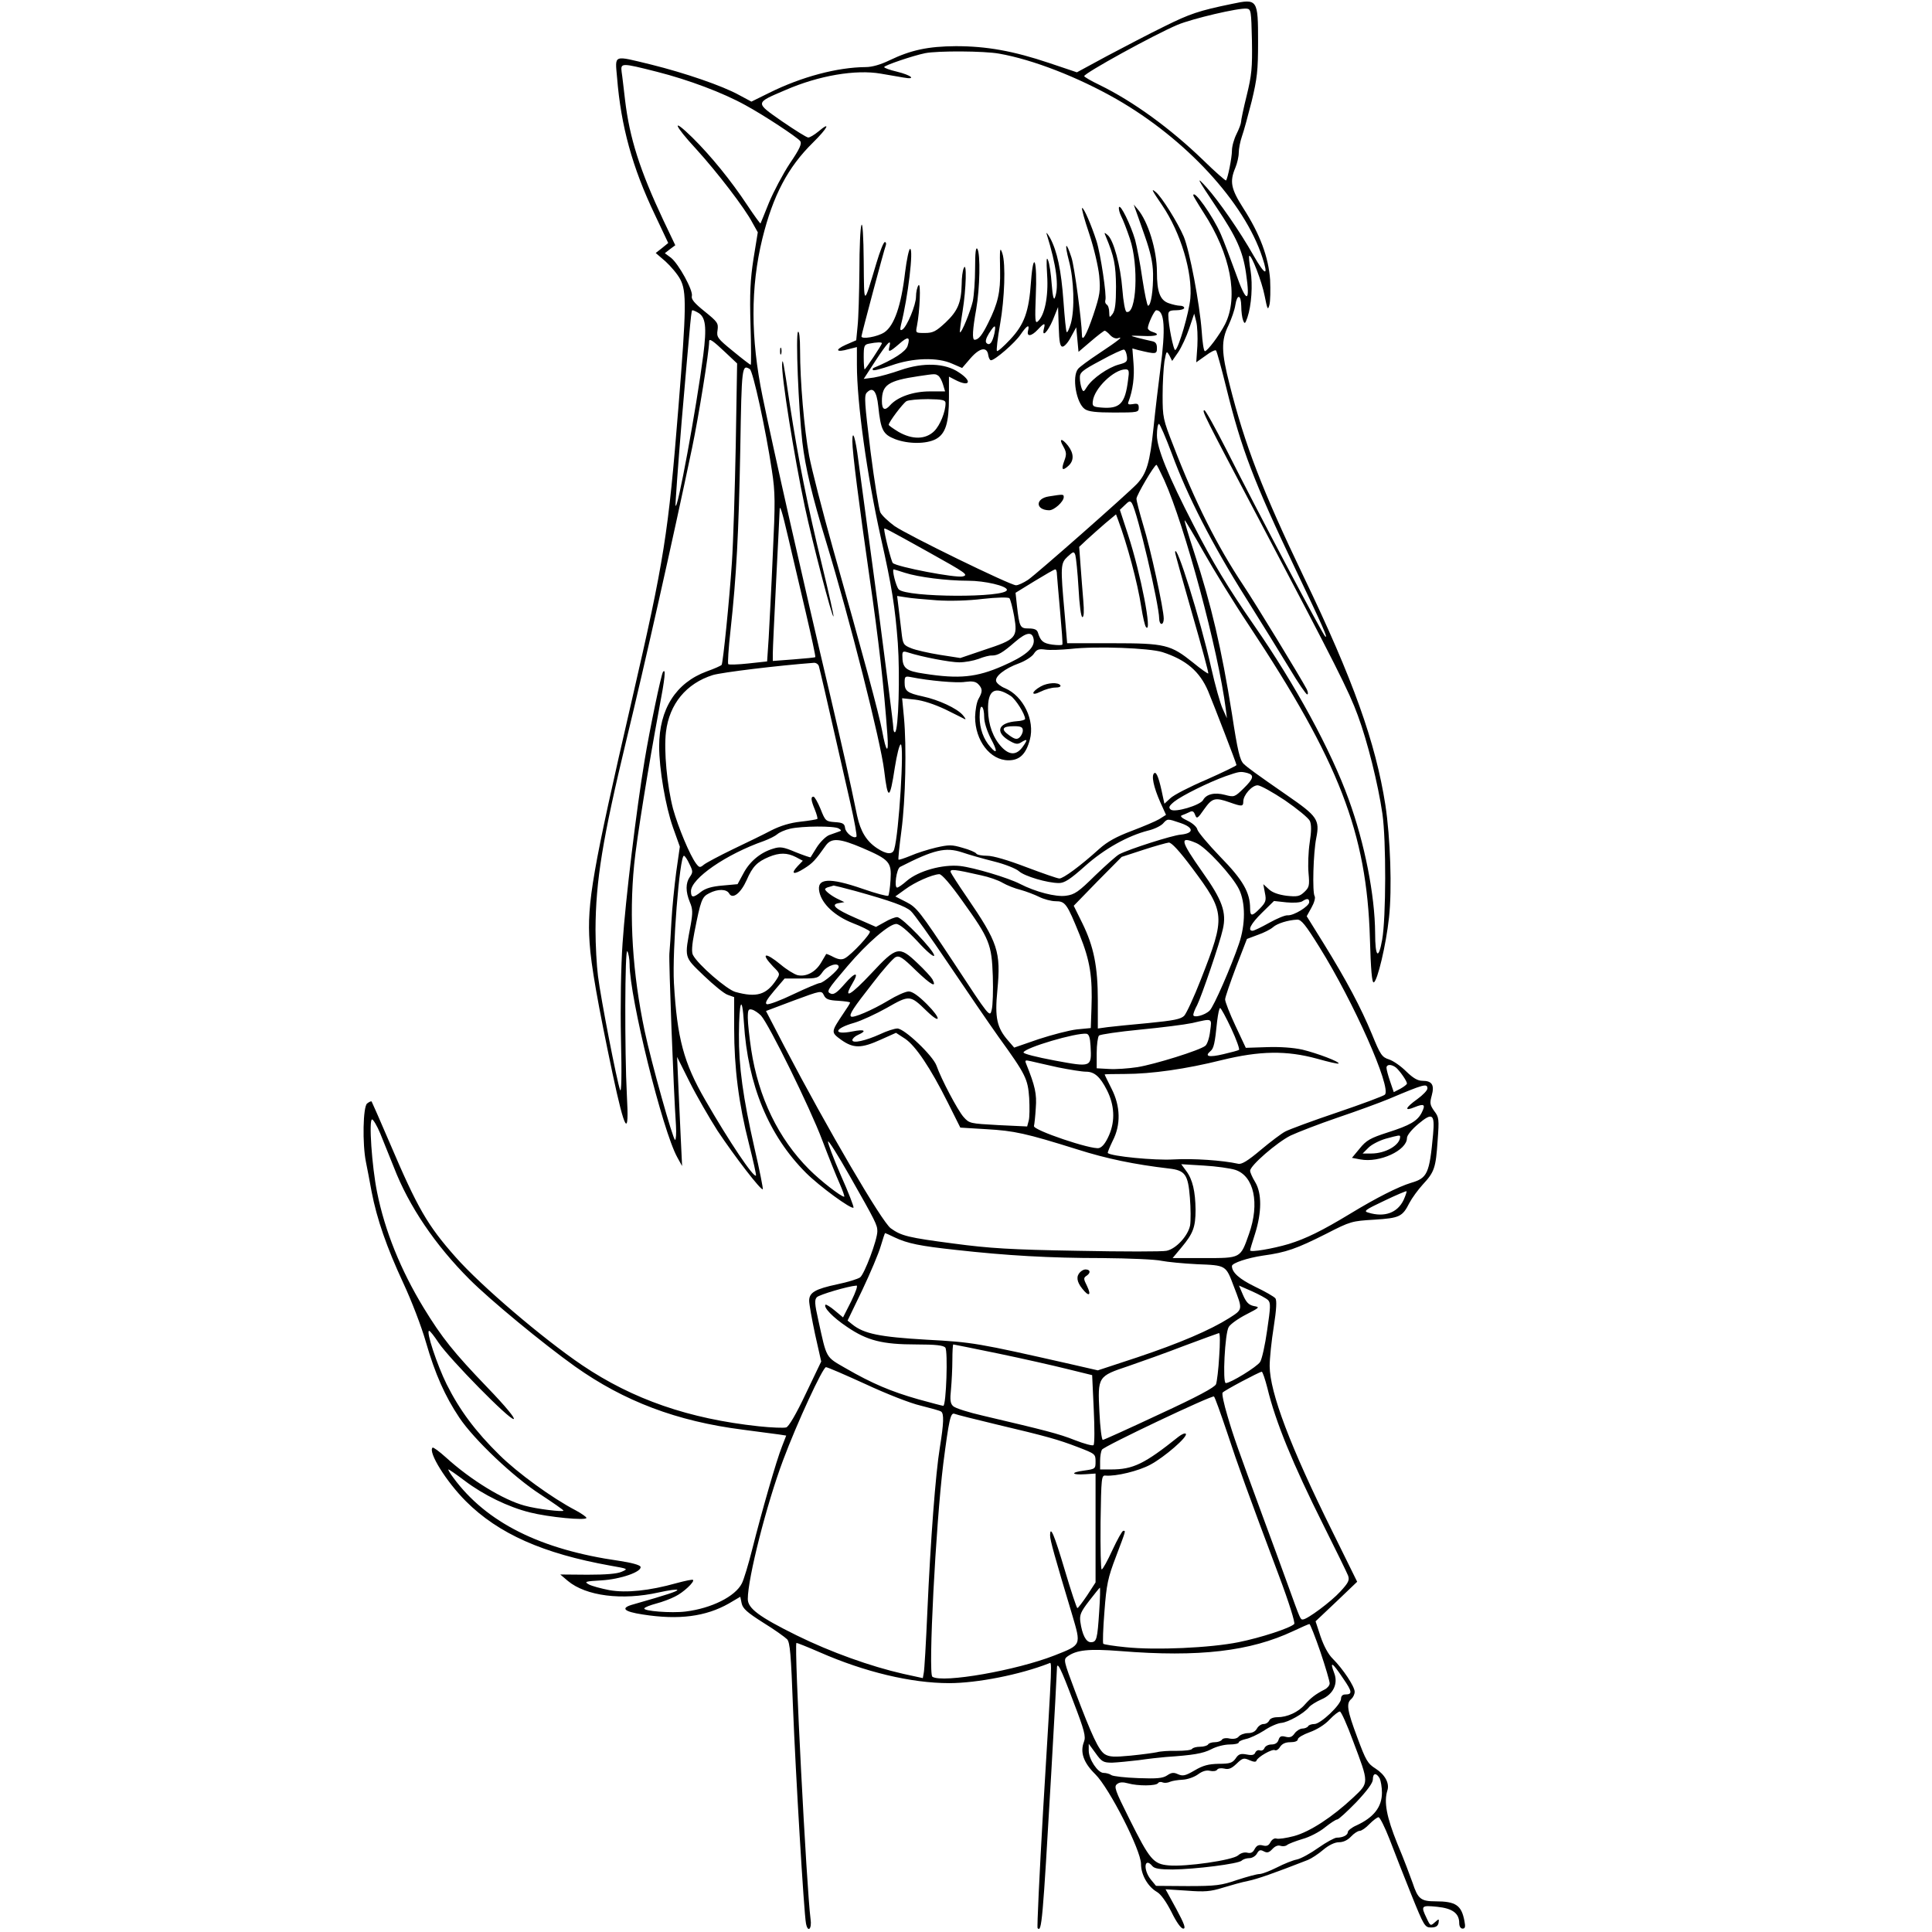 <?xml version="1.0" encoding="utf-8"?>
<!-- Generator: Adobe Illustrator 21.0.0, SVG Export Plug-In . SVG Version: 6.00 Build 0)  -->
<svg version="1.1" id="图层_1" xmlns="http://www.w3.org/2000/svg" xmlns:xlink="http://www.w3.org/1999/xlink" x="0px" y="0px"
	 viewBox="0 0 850 850" style="enable-background:new 0 0 850 850;" xml:space="preserve">
<g transform="translate(0,0) scale(1,1)">
	<path d="M553.5,18.4c0,12.7-0.4,16.1-2.8,26.1c-1.6,6.3-3.5,13.3-4.3,15.5c-0.8,2.3-1.4,5.5-1.4,7.2s-0.7,4.7-1.5,6.6
		c-2.6,6.2-1.9,9.3,3.5,17.8c7.4,11.5,11.1,21.6,11.8,31.5c0.2,4.5,0.1,9.5-0.3,11c-0.7,2.6-0.9,2.1-2.1-3.9
		c-1.2-6.3-5.9-18.5-6.8-17.6c-0.2,0.2,0,3.1,0.6,6.4c1,6.4,0.4,15.4-1.4,20.7c-1,2.8-1.2,3-1.9,1.2c-0.4-1-0.8-3.8-0.8-6.2
		c-0.1-5.2-1.8-5.5-2.6-0.5c-0.3,2.1-1.7,6.1-3,8.9c-3.3,6.7-3.2,11.8,0.5,26.2c6.7,26.5,14.3,46.3,32.5,84.3
		c21.9,45.5,31.7,73.1,36,100.5c2.2,14.5,3,37.1,1.6,49.6c-1.3,12.1-5.1,28-6.7,28.5c-0.8,0.3-1.3-5.6-1.7-19.4
		c-1.4-46.4-13.5-77.7-53.3-137.8c-6.6-9.9-15.5-24.4-19.9-32.2s-8.1-14-8.3-13.9c-0.2,0.2,1.7,6.6,4.2,14.2
		c7.6,23.2,12,42.2,16.6,70.9c2.5,16.4,3.5,20.5,5.2,22.1s4.9,4,19.2,13.9c13.2,9.1,14.3,10.7,12.7,18.7c-1.3,6.4-1.8,23.9-0.7,25.6
		c0.4,0.7-0.2,2.9-1.4,5l-2.1,3.8l7.4,11.9c10.2,16.5,16.4,28.2,21.3,40c3.7,9.1,4.4,10.1,7.5,11.1c1.9,0.6,5.3,3,7.6,5.3
		c3,2.9,5,4.1,7.1,4.1c4.2,0,5.4,1.8,4.1,6.5c-0.9,3.3-0.8,4.1,1.1,6.8c2.1,2.7,2.2,3.6,1.5,13c-0.8,12-1.4,13.8-6.5,19.3
		c-2.1,2.3-4.8,6-5.9,8.1c-3.1,6.1-4.3,6.7-15.5,7.4c-9.8,0.6-10.4,0.7-21.1,6.2c-13.1,6.6-17.6,8.2-27.8,9.6
		c-6.8,1-13.7,3.3-13.7,4.6c0,2.8,3.2,5.7,10.2,9.1c4.4,2.1,8.4,4.4,8.9,5.1c0.7,0.8,0.5,4.9-0.7,12.5c-1,6.2-1.8,14-1.8,17.3
		c0.1,11.7,9,35.3,27.7,73l10.8,21.9l-9.1,8.7l-9.2,8.7l2.2,6.7c1.4,4.1,3.4,7.9,5.4,9.8c4.5,4.5,9.6,12.2,9.6,14.5
		c0,1.1-0.7,2.5-1.5,3.2c-2.3,1.9-1.8,5,2.7,17c3.7,10,4.5,11.4,8,13.6c4.2,2.7,6.2,6.5,5.2,9.6c-1.6,5.1-0.4,11.6,4.4,23.5
		c2.8,6.6,5.7,14.4,6.7,17.2c2.3,7,3.6,8.1,10,8.1c9,0,11.5,1.7,12.8,8.7c0.5,2.5,0.3,3.3-0.8,3.3c-0.9,0-1.5-1-1.5-2.4
		c0-4.3-2.9-6.5-9.7-7.2c-7-0.7-7.3-0.5-4.6,5.1c1.6,3.4,1.7,3.4,3.6,1.7c1.8-1.6,1.9-1.6,1.6,0.3c-0.3,1.4-1.2,2-3.3,2
		c-2.7,0-3.1-0.6-8.7-14.5c-3.2-8-7.5-18.9-9.5-24.2c-2.1-5.4-4.3-9.8-4.9-9.8s-2.4,1.4-4,3c-1.6,1.7-3.5,3-4.3,3s-2.5,1.1-3.8,2.5
		c-1.5,1.6-3.4,2.5-5.3,2.5c-1.8,0-4.4,1.2-6.9,3.3c-2.2,1.9-5.3,3.9-6.8,4.5c-15.1,5.9-22.3,8.4-26.2,9.2c-2.6,0.5-7.6,1.9-11.2,3
		c-5.4,1.7-8,1.9-15.8,1.3l-9.4-0.6l4.7,8.6c3.6,6.7,4.3,8.7,3.1,8.7c-1,0-3-2.8-5.2-7.3c-2.4-4.7-4.7-7.9-6.5-8.9
		c-3.9-2.3-6.9-7.5-6.9-12.2c0-6.1-14-33.5-20.1-39.5c-5.2-5.1-6.8-9.7-5-14.3c0.9-2.3,0.2-5-4.6-17.5c-5.7-15.2-7.3-18.3-7.3-14.6
		c0,1.2-1.1,21.8-2.5,46c-3.8,66-4.2,70-6,68.1c-0.3-0.3,0.8-23.5,2.4-51.4c4.2-69.6,4-65.6,2.6-65.1c-12.8,5-31.6,8.7-43.9,8.7
		c-16.7,0-37.2-4.9-57-13.6c-5.5-2.4-10.1-4.2-10.2-4.1c-1.1,1.1,4.5,108.6,6.2,121.4c0.7,4.5-1.2,6.3-2,2
		c-0.9-4.4-4.6-66.7-5.7-94.7c-0.9-23.7-1.3-28.8-2.6-30.3c-0.9-0.9-5.6-4.3-10.5-7.3c-7.1-4.5-9-6.2-9.5-8.5l-0.6-2.9l-5.1,3
		c-10.1,5.7-21.9,7.3-37.8,4.8c-8.6-1.3-10-2.9-4-4.5c15.1-4.3,19.2-5.7,19.2-6.3c0-0.4-3.7,0.1-8.2,1.1c-16.1,3.6-32,1.6-40-5.1
		l-3.3-2.8l12,0.1c8.1,0,13-0.4,15-1.3c3-1.3,2.9-1.3-5-2.7c-29.5-5.3-49.2-14-63.5-28.3c-8.7-8.7-16.7-21.6-14.7-23.6
		c0.3-0.3,2.9,1.6,5.9,4.3c11,10,25.3,18.7,34.6,21.2c5.2,1.5,17.2,2.9,17.1,2.2c0-0.3-4.6-3.5-10.1-7.1
		c-11.8-7.6-29.3-24.2-35.7-33.8c-6.3-9.4-10.7-19.3-14.7-33.2c-2-7-6.4-18.4-10-26.1c-7.2-15.5-11.6-28.1-13.9-40.1
		c-0.8-4.6-2-10.5-2.5-13.1c-1.6-7.9-1.3-24.2,0.5-25.7c0.9-0.7,1.7-1.1,2-0.9c0.2,0.3,3.8,8.5,8,18.3
		c12.2,28.6,16.5,36.1,28.9,50.1c11.2,12.7,38.3,35.8,55.7,47.6c22.4,15.1,47,23.6,77.7,26.9c5.6,0.6,11.1,0.8,12.1,0.5
		c1.1-0.3,4.4-5.9,8.6-14.8l6.8-14.2l-2.7-12c-1.4-6.6-2.6-13.3-2.6-14.7c0-3.7,2.7-5.2,12.5-7.3c4.4-0.9,8.9-2.3,9.9-3
		c1.9-1.4,7.6-16.5,7.6-20.3c0-2.8-0.7-4.2-12.3-24.6c-5-8.8-9.2-15.5-9.4-14.9c-0.2,0.5,2.3,7.2,5.6,14.8
		c3.4,7.6,5.9,14.1,5.6,14.3c-0.9,0.9-15-9.4-20.9-15.3c-16.4-16.4-25.6-38.6-27.3-66c-0.8-12.8-2.1-9.8-2.2,5
		c-0.1,14.3,1.8,27.8,6.8,49.9c2.3,9.9,3.9,18.1,3.7,18.3c-0.7,0.8-12.5-14.6-19.9-25.7c-3.7-5.8-9.3-15.5-12.3-21.5l-5.5-11
		l0.5,11.5c0.3,6.3,0.8,17.1,1.1,24l0.6,12.5l-2.1-3.8c-6.5-11.7-21-70.4-21-85c0-2.3-0.5-4.9-1-5.7c-1.1-1.7-1.2,44.2-0.2,63.3
		c1.1,19.3-0.8,16.4-6.3-9.5c-6.4-30.3-9.5-47.8-10.1-57.6c-1.2-17.5,1.3-31.7,18.6-106.7c14.3-62,16-72.8,20.5-129
		c3.5-43.7,3.6-50.8,0.8-56.1c-1.2-2.3-4.2-5.8-6.5-7.9l-4.3-3.7l2.8-2.2l2.7-2.2l-5.9-12.5c-9.9-20.7-14.9-39-16.6-60.2
		c-0.9-10.4-2-9.9,15-5.8c14.9,3.7,31.2,9.3,38.5,13.3l5.6,3l7.9-3.9c14.1-7,29.8-11.2,42.4-11.3c2.8,0,6.6-1.1,10.5-3
		c9.4-4.5,16.8-6.1,29.1-6.2c13.6,0,25.3,2.1,41.1,7.4l12.2,4.1l13.3-7.2c7.4-3.9,18.8-9.9,25.4-13.1c10.9-5.4,14.9-6.8,29.5-9.8
		C553.3-0.7,553.5-0.3,553.5,18.4z M548.5,3.8c-3.6-0.4-23.9,4.4-30.4,7.1C507.7,15.3,477,32.2,477,33.5c0,0.3,3,2.1,6.8,3.9
		c14.9,7.3,31.1,19.1,45.5,33c5.3,5.2,9.9,9.2,10.1,9c0.8-1,2.6-10.1,2.6-13.1c0-1.9,0.9-5.1,2-7.3s2-4.6,2-5.3
		c0-0.8,1.1-6.1,2.5-11.7c2.2-9,2.5-12.1,2.3-24.2C550.5,4.8,550.4,4,548.5,3.8z M407,23.4c-5.4,1.1-18,5.4-18,6.1
		c0,0.4,2.5,1.3,5.5,2c6.6,1.6,8.9,3.7,2.9,2.6c-2.1-0.4-6.6-1.1-9.9-1.7c-11-1.9-27.2,0.8-41.9,7.2c-13.6,5.8-13.5,5.4-1.5,13.8
		c5.7,3.9,10.8,7.1,11.5,7.1s2.7-1.2,4.4-2.6c5.8-4.9,4.2-1.6-2.3,4.8C346.6,73.6,340.1,86,335.4,105c-5.2,21.3-5.2,43.7,0.1,69.5
		c4.7,22.9,17.5,79.7,30,132.5c5.7,24.5,8,34.4,11.6,51.9c1.5,6.9,4.1,11.2,8.8,14.3c4.1,2.7,6.8,2.9,7.5,0.5
		c2.1-6.8,4.5-46.2,2.9-46.2c-0.6,0-1.7,4.5-2.6,10.1c-2.2,14.5-3.1,14.8-4.7,1.4c-1.5-12.7-15.1-66.4-25.5-100.5
		c-6.2-20.2-9.2-32.9-10.5-44c-1.7-15-3-47.4-1.9-48.5c0.5-0.5,0.9,2.5,0.9,8.1c0,13.6,1.8,34.7,4,46.5c1.1,5.8,5.8,24.1,10.4,40.5
		c13.2,46.6,20.4,73.3,21.7,80.4c1.8,9.9,3,10.6,2.3,1.5c-1.5-20.8-3.8-41.3-7.9-69.4c-4.6-32-7.5-54.6-7.5-59.5
		c0-5.7,1.4-1.4,2.6,8.2c0.7,5.3,4.5,33.4,8.4,62.3c3.8,29,7,53.9,7,55.4c0,1.4,0.4,2.4,0.8,2.1c1.5-0.9,2.2-24.8,1.2-39.2
		c-1.2-15.8-2.6-24.8-7.5-46.5c-6.1-27.5-10.5-59.2-10.5-75.9v-7.8l-3.6,0.9c-5.5,1.6-6.4,0.4-1.3-1.9l4.6-2l0.6-6.2
		c0.4-3.5,0.7-14.4,0.8-24.4c0-10,0.4-19,0.9-20.1c0.5-1.2,0.9,4.9,1,16c0.2,20-0.2,20,5.6,0.7c1.5-5,3.1-9.2,3.7-9.2
		c0.5,0,0.7,0.7,0.4,1.5c-0.7,1.7-10.7,39.2-10.7,40c0,1.4,7.1,0.2,10.1-1.8c4.3-2.9,7.4-11.7,9.1-26.4c0.7-5.6,1.7-10.3,2.2-10.3
		c1.6,0-0.9,21.2-4,33.4c-0.5,2.2-0.4,2.7,0.6,2.1c2-1.2,6-10.8,6-14.5c0-1.9,0.5-4.2,1.1-5c1.1-1.5,0.6,11.5-0.7,18
		c-0.6,3-0.6,3,3.5,3c3.6,0,4.9-0.7,9.1-4.6c5.4-5.1,6.9-8.7,7.1-16.9c0-2.8,0.4-5.9,0.9-7c1.4-3.4,1.1,9-0.5,18.9
		c-0.8,4.9-1.3,9.1-1.2,9.3c0.7,0.6,4.7-9.3,5.7-13.7c0.5-2.5,1-9,1-14.5c0-6.8,0.3-9.5,1-8.5c1.4,2.2,1.1,17.3-0.5,26.5
		c-1.6,8.9-1.9,13.5-0.7,13.5c1.7-0.1,3.2-1.8,6-7.5c4.2-8.4,5.4-13.5,5.2-22.9c-0.2-9.6-0.1-10.9,1-7.6c1.5,4.6,1,19.7-1,31.1
		c-1.1,6.2-1.7,11.5-1.4,11.8c0.3,0.4,2.9-1.9,5.8-5c6.3-6.7,8.3-12.3,9.2-25.6c1.1-14.4,2.8-9.1,2.1,6.4
		c-0.4,10.3-0.3,12.2,0.8,11.3c3.1-2.6,4.8-11,4.2-20.4c-0.4-6.7-0.3-8.4,0.4-6.6c0.6,1.4,1.3,6.1,1.6,10.5c0.4,5.2,0.9,7.3,1.4,6
		c1.9-4.9,0.7-14.2-3.6-28c-0.3-1.1,0.3-0.3,1.5,1.7c3.1,5.8,4.9,14.1,5.9,28.1c0.5,7,1.1,13,1.4,13.3c0.3,0.4,1.1-1.4,1.8-3.7
		c1.8-6.3,1.4-19.3-0.8-27.6c-2.1-8-1.3-9,1.1-1.5c1.3,3.8,4.5,28,4.6,33.9c0,3.7,2,0.2,5-8.6c3-9,3.2-10.7,2.6-17.3
		c-0.4-4-2.3-12.2-4.4-18.5c-2.1-6.2-3.5-11.3-3.1-11.3c0.8,0,4,7.4,6.3,14.5c1.8,5.6,4.6,24.3,3.9,26.1c-0.2,0.7,0,1.5,0.6,1.9
		c0.6,0.3,1.1,1.8,1.1,3.3c0.1,2.6,0.1,2.6,1.5,0.8c1.1-1.5,1.5-4.7,1.5-12c-0.1-9.6-0.8-13.2-4.5-22.1c-0.8-1.8-0.7-1.9,0.8-0.6
		c2.6,2.1,5.7,13.5,6.5,24c0.4,5.2,1.2,9.6,1.8,9.8c4.4,1.5,5.5-20.4,1.5-32.2c-1.3-3.9-3-8.3-3.8-9.8c-0.8-1.6-1.2-3.4-1-4
		c0.6-1.7,5.2,7.8,7.1,14.3c0.8,3,2.3,10.8,3.2,17.2c1,6.5,2.1,11.8,2.5,11.8c1.3,0,2.3-6.9,2.2-14.1c-0.1-4.8-1.1-9.4-3.6-16.5
		c-1.9-5.5-3.8-10.8-4.2-11.9l-0.7-2l1.7,2c4.6,5.4,8.5,18,8.5,27.6c0,8.9,1.4,12.5,5.2,13.8c1.7,0.6,3.9,1.1,4.9,1.1
		c1.1,0,1.9,0.4,1.9,1c0,0.5-1.6,1-3.5,1c-2.9,0-3.5,0.4-3.5,2.1c0,4.2,2.3,15.8,3.1,15.4c1.5-1,6-16.3,6.6-22.7
		c1-11.4-4.2-28.9-12.4-41c-4.7-6.9-5-7.6-2.8-5.8c2.6,2.1,9.7,13.5,12.3,19.6c2.6,6.2,7,29.5,7.9,41.6c0.3,4.8,0.9,8.8,1.4,8.8
		c1.1,0,6.4-7,8.9-11.9c6-12,2.4-30.8-9.5-49.1c-2.5-3.9-4.5-7.3-4.5-7.5c0-3.1,8.6,9,12.1,17c1.2,2.7,4.1,10.4,6.5,17
		c4.8,13.7,6.6,13.7,4.6,0.2c-1.4-9.7-4.2-15.9-13-29c-8.7-13-9.3-14.2-4.3-8.7c5.2,5.8,14.5,19.1,20.6,29.9c5.2,9,6.7,9.4,3.9,0.9
		c-7.9-24.3-33.7-52.2-64.2-69.7c-17-9.7-36.8-17.4-51.6-20C433,22.4,412.5,22.3,407,23.4z M273.5,31.7c0.3,1.8,0.9,7.3,1.5,12.3
		c2,16.8,6.5,30.9,16.9,53l5.2,10.9l-2.3,1.7l-2.3,1.8l2.7,2c3.4,2.7,9.8,14.4,9.2,16.8c-0.4,1.4,1.1,3.2,5.6,6.8
		c5.7,4.6,6.1,5.2,5.7,8.2c-0.5,3.1-0.1,3.7,6.8,9.3c4,3.3,7.5,6,7.8,6c0.2,0,0.2-7.9-0.1-17.5c-0.4-13.9-0.1-20,1.3-29.1l1.9-11.7
		l-2.3-4.1c-3.3-6.4-15.6-22.4-24.8-32.5c-9.9-10.7-11.1-14.3-1.7-5.1c8.1,8,17,18.9,24.2,29.8c3,4.5,5.6,8.1,5.8,8
		c0.1-0.2,1.8-4.3,3.7-9.1c2-4.8,6.1-12.6,9.2-17.3c4.5-6.6,5.4-8.8,4.5-9.9c-1.5-1.8-15.9-11.3-24-15.7
		c-9.9-5.5-25.1-11.2-38.9-14.7C273.3,27.6,273,27.6,273.5,31.7z M465.8,143.8l-0.3-8.7l-2.3,5.7c-2.3,5.4-5,8-3.9,3.7
		c0.7-2.6,0.1-2.5-2.7,0.5s-5,3.3-4.3,0.5c0.8-3.1-0.5-2.4-3.3,1.7c-2.4,3.6-11.3,11.3-13,11.3c-0.5,0-1-1-1.2-2.2
		c-0.5-3.9-3.7-3.4-7.8,1.3l-3.7,4.3l-4.4-1.9c-6.4-2.9-17.3-2.6-26.8,0.8c-4.1,1.4-7.7,2.4-8,2c-0.4-0.3-0.1-0.8,0.4-1
		c8.6-3.6,14-7.1,14.8-9.6c1.3-4.1,0.2-4.4-3.8-0.8c-4.2,3.6-4.9,3.8-4.2,1.1c1-3.7-0.8-1.9-6.1,6.2l-5.2,8l4.5-0.6
		c2.5-0.4,7.8-1.9,11.8-3.3c9.8-3.4,19.5-3.1,25.5,1c6.2,4,4.9,6.7-1.6,3.3l-2.7-1.4v9.2c0,11.2-1.5,16-5.8,18.3
		c-4.2,2.2-12.1,2.2-17.9,0c-5.3-2.1-6.3-3.9-7.4-14.5c-0.7-6.7-2.4-8.7-5-6c-1.3,1.2-1,4.6,1.6,25.9c1.7,13.4,3.7,25.5,4.3,26.8
		c0.7,1.4,3.5,4,6.2,6c5.7,4,51,26.1,53.5,26.1c1,0,3.3-1.1,5.3-2.4c3.9-2.7,43.5-37.6,47.9-42.2c4.3-4.6,5.7-9.3,7.3-24.7
		c0.8-7.9,2.2-19.5,3-25.7c2.4-18.2,1.9-26-1.8-26c-0.8,0-3.7,6.1-3.7,7.9c0,0.5,0.9,1.3,2,1.6c3.9,1.2,1.9,2.1-4.2,1.8
		c-6-0.2-6.1-0.2-2.3,0.8c2.2,0.6,5,1.2,6.3,1.5c1.6,0.3,2.2,1.1,2.2,3c0,2.8-0.4,2.8-8.3,0.9l-2.5-0.7l0.5,6.6
		c0.5,5.7-0.3,11.9-2.2,16.8c-0.5,1.2,0,1.4,1.9,1.1c2.1-0.4,2.6-0.1,2.6,1.6c0,2-0.5,2.1-10.8,2.1c-8,0-11.3-0.4-12.9-1.5
		c-3.8-2.6-5.8-14.3-3-17.7c0.6-0.8,4.8-3.9,9.2-6.8c8.6-5.7,11.1-7.7,8.3-6.7c-0.9,0.3-2.3-0.2-3.4-1.4c-0.9-1-2-1.9-2.4-1.9
		c-0.3,0-3.1,2.1-6.1,4.7l-5.4,4.6l-0.5-5.4l-0.5-5.4l-2.3,4.2c-1.2,2.4-2.9,4.3-3.7,4.3C466.4,152.5,466,150.6,465.8,143.8z
		 M304.7,136.5c-0.6,0-0.6,0.5-4.8,48.9c-1.6,19.5-2.8,36.1-2.7,37c0.7,3.3,9.2-42.9,12.2-66.1c1.6-12.6,1.1-16.9-2.4-18.8
		C306,136.9,304.9,136.5,304.7,136.5z M526.3,141.5l-0.9-3.5l-2.2,6.5c-1.2,3.6-3.4,8.3-4.8,10.4l-2.7,3.9l-1.2-2.4
		c-1.3-2.2-1.3-2.1-2.2,2.6c-0.4,2.8-0.8,9.5-0.8,15c0,9.5,0.2,10.6,4.7,22c9.6,25,19.3,44.2,30.8,61.5c5.3,7.9,25.2,40.6,27.9,45.7
		c0.6,1.3,0.7,2.3,0.2,2.3s-4-5.1-7.7-11.3c-3.7-6.1-12.4-20.2-19.3-31.2c-14.8-23.5-25.7-44.8-32.5-63.3
		c-2.7-7.2-5.3-13.2-5.7-13.2c-0.5,0-0.9,2.2-0.9,5c0,5.7,4.9,17.8,16.1,39.5c8.3,16.2,15.3,27.8,26.7,44.2
		c18,25.9,33.8,54.9,41.6,76.6c7,19.2,11.5,42.1,11.6,58.7c0,10.7,1.5,12,3.1,2.9c1.7-9.6,1.8-43.6,0.1-55.4
		c-1.9-13.1-6.6-31.9-10.8-43.2c-3.9-10.7-9.7-22.1-43.5-86.3c-24.3-46.1-25.3-48-24-48c0.5,0,4.8,7.8,9.6,17.2
		c13.9,27.6,42.6,81.8,43.6,82.4c1.2,0.7-1-4.2-13.1-29.6c-18.4-38.7-23.8-52.8-30.5-80c-2.1-8.5-4.1-15.8-4.5-16.3
		c-0.3-0.4-2.4,0.6-4.6,2.3l-4.1,2.9l0.5-7.2C527,148.3,526.8,143.4,526.3,141.5z M435.1,146.7c-1.3,2.1-1.7,3.6-1.1,4.2
		c1.4,1.4,2.6-0.2,3.5-4.2C438.3,142.6,437.7,142.6,435.1,146.7z M312,150.2c0,4.5-4.7,33.4-7.5,46.8
		c-8.4,40.1-20.9,95.6-28.9,128.5c-10.5,43.6-13.5,61.9-13.6,83.5c0,6.6,0.5,15.9,1.1,20.5c1.2,9.7,8.3,46.2,9.7,50
		c0.6,1.6,0.8-6.4,0.4-22.5c-0.3-14.4,0-32.2,0.7-42c1.3-19.3,6.1-58.9,9.7-80.5c2.2-13.4,7.3-37.9,8.1-38.9
		c1.3-1.7,0.9,2.6-1.7,16.2c-4.6,24.7-9.9,57.2-11,68.6c-2.3,23.2-0.7,47.9,4.6,73.1c3,14.2,12.5,48,13.4,48c0.4,0,0.6-2.8,0.4-6.3
		c-1.1-15.9-3.2-72.6-2.9-75.7c0.2-1.9,0.6-8.3,0.9-14.1c0.3-5.8,1.3-15.6,2.1-21.7l1.6-11.2l-3-8.4c-3.3-9.3-6.1-25.8-6.1-35.7
		c0-16.5,7.4-28,20.9-33c3.4-1.2,6.3-2.5,6.6-2.9c0.6-1,3.4-28.3,4.5-45c0.6-8.5,1.3-31.7,1.7-51.5l0.6-36.1l-5.2-4.9
		C313.7,149.9,312,148.7,312,150.2z M382.3,151.2c-2.1,0.4-2.3,1-2.3,5.9c0,3,0.2,5.4,0.4,5.4c0.4,0,7.6-10.8,7.6-11.5
		C388,150.5,385.8,150.5,382.3,151.2z M494.5,153.8c-0.5-0.1-5.2,2-10.2,4.8c-8.3,4.4-9.3,5.3-9.2,7.7c0,1.5,0.4,3.5,0.8,4.6
		c0.7,1.7,0.9,1.6,2.4-0.8c2.4-3.7,9.2-8.4,13.9-9.7c3.4-0.9,3.9-1.3,3.6-3.6C495.6,155.3,495.1,154,494.5,153.8z M325.7,197.2
		c-0.7,37.5-1.7,56.3-4.3,80.1c-0.9,7.9-1.3,14.6-1,14.9s4.3,0.2,8.8-0.3l8.3-0.9l0.7-10.5c0.3-5.8,1.2-22.2,1.8-36.5
		c1.1-23,1.1-27.3-0.4-37c-2.7-18.1-8.3-43.7-9.7-44.6C326.4,160.2,326.3,161.2,325.7,197.2z M495.2,162.5c-5.1,0-13.8,8.4-14.4,14
		c-0.3,2.2,0.1,2.5,3.6,2.8c8.3,0.7,10.6-1.6,11.9-12.1C496.9,163.2,496.7,162.5,495.2,162.5z M404.1,165.5
		c-13.4,2-16.1,3.8-16.1,11c0,3.8,1.3,4.4,3.6,1.8c3.3-3.7,10.2-6.1,17.5-6.1h6.7l-0.9-3c-0.5-1.7-1.4-3.4-2.1-3.9
		C411.4,164.4,411.6,164.4,404.1,165.5z M408.3,175.6c-4.3,0-8.6,0.4-9.5,0.9c-1.6,1-7.8,9.2-7.8,10.4c0,0.3,2,1.7,4.3,3.1
		c6.1,3.5,11.9,3.4,15.7-0.3c2.6-2.6,5-8.5,5-12.3C416,176,414.7,175.7,408.3,175.6z M508.8,204.5c-1,0.1-8.8,13.4-8.8,14.9
		c0,1,1.4,6.3,3,11.7c3.1,9.9,9,36.9,9,41.1c0,1.3-0.4,2.3-1,2.3c-0.5,0-1-1-1-2.3c-0.1-6.5-9.6-46.9-12-50.8
		c-0.8-1.2-1.3-1-3.1,0.8l-2.2,2.1l3.6,11c5.6,17.1,10.8,44,7.9,40.6c-0.5-0.5-1.4-4.5-2.1-8.9c-1.6-10.6-6.2-27.6-10.2-38.3
		l-0.9-2.4l-4.8,4c-2.6,2.2-6.2,5.5-8.1,7.2l-3.3,3.1l0.6,8.2c0.3,4.5,0.9,11.5,1.2,15.4c0.4,4.7,0.3,7.3-0.4,7.3
		c-0.6,0-1.3-5.3-1.7-12.8c-0.4-7-1.1-13.5-1.4-14.5c-0.6-1.7-0.9-1.6-3.4,0.7c-3.1,2.9-3.2,4.1-1.3,25.1l1.1,13h20
		c23.2,0,25.5,0.6,35.5,8.6c3.4,2.8,6.4,4.9,6.6,4.7c0.2-0.3-3-12.1-7.1-26.3c-4.1-14.3-7.5-26.4-7.5-27
		c0.2-5.3,11.1,29.4,15.9,50.9c1.7,7.6,4,15.7,5,17.9l1.9,4.2l-0.5-4c-3.3-25.9-18.1-80.9-27.1-100.8
		C510.5,207.5,509,204.5,508.8,204.5z M343,224.6c0,0.8-0.7,14.4-1.5,30.4c-0.8,15.9-1.5,30.5-1.5,32.4v3.4l9.2-0.7
		c5.1-0.4,9.4-0.8,9.5-1c0.2-0.2-1.7-9-4.2-19.7s-5.9-25.2-7.6-32.4C344,224.5,343,221.5,343,224.6z M389,232.7c0,2,3.1,14.3,3.8,15
		c1.7,1.7,27.8,6.7,30.8,5.9c2.6-0.7,1.4-1.5-15.1-10.7C390,232.6,389,232.1,389,232.7z M393.2,250.5c-0.9,0,1,7.5,2.2,8.8
		c3.5,3.6,47.6,3.8,47.6,0.2c0-1.7-9.7-4-17.1-4c-9.5,0-21.9-1.6-27.8-3.5C395.6,251.2,393.4,250.5,393.2,250.5z M464.3,250.5
		c-0.5,0-4.6,2.4-9.2,5.2l-8.3,5.1l0.6,5.6c1.1,9.6,1.4,10.1,5.2,10.1c2.4,0,3.6,0.5,4,1.7c1.2,3.9,2.3,4.8,6.3,5.4
		c2.3,0.3,4.3,0.3,4.5,0s-0.3-6.9-1-14.6s-1.3-15-1.4-16.3C465,251.5,464.7,250.5,464.3,250.5z M398.6,262.8l-3.9-0.6l0.6,4.9
		c0.3,2.7,0.9,7.5,1.3,10.8c0.6,5.5,0.8,5.9,4.3,7.3c1.9,0.8,7.6,2.1,12.6,2.9l9,1.4l10.6-3.6c14-4.6,14.7-5.4,13.1-14.7
		c-0.7-3.9-1.7-7.6-2.1-8c-0.5-0.5-5.6-0.4-11.8,0.3c-6.4,0.8-14.6,1-20.3,0.6C406.8,263.7,400.7,263.2,398.6,262.8z M446.6,282.4
		c-5.5,4.8-7.6,6-10.2,6c-1-0.1-3.7,0.6-5.9,1.5c-2.2,0.8-6,1.5-8.5,1.5c-3.9,0-16.2-2.3-22.7-4.4c-1.9-0.6-2.3-0.4-2.3,1.3
		c0,5.7,1.4,6.9,9.7,8.1c15.3,2.4,23,1.6,34.4-3.4c9.9-4.3,14.1-7.8,13.7-11.5C454.3,277.7,451.7,278,446.6,282.4z M471,285.5
		c-4.1,0.4-9.1,0.6-11.1,0.3c-2.9-0.4-3.8-0.1-5.1,1.9c-0.8,1.2-3.7,3.1-6.4,4.1c-6.4,2.3-10.9,5.9-10.1,8c0.3,0.9,2.1,2.3,3.9,3
		c8,3.4,13.2,14.1,10.9,22.6c-1.7,6.4-4.5,9.1-9.4,9.1c-8.1,0-14.7-8.7-14.7-19.1c0.1-3,0.7-6.5,1.5-7.9c1.9-3.3,1.8-4.5-0.1-6.5
		c-1.2-1.2-2.7-1.4-5.8-1c-3.6,0.6-15.9-0.5-23.8-2.1c-2.6-0.5-2.8-0.3-2.8,2.4c0,3.7,1.1,4.6,8,6.1c7,1.5,14.9,5.2,17.5,8.1
		c1.1,1.3,1.6,2.1,1,1.9c-0.5-0.3-4.4-2.2-8.6-4.3c-4.9-2.3-9.8-3.9-13.3-4.3l-5.7-0.6l0.8,8.4c1.2,12.9,0.7,36.1-1.1,49.8
		c-0.9,6.8-1.5,12.6-1.3,12.8c0.2,0.2,2.6-0.6,5.3-1.7c2.7-1.2,7.8-2.8,11.2-3.6c5.7-1.3,7-1.3,11.7,0.1c3,0.8,5.7,2,6,2.5
		c0.3,0.6,2.5,1,4.8,1c2.6,0,9.1,1.9,17.2,5c7.2,2.7,13.7,5,14.6,5c1.7,0,9.1-5.4,17.5-13c3.7-3.3,7.6-5.4,14.2-7.9
		c5-1.9,10.5-4.2,12.2-5.2l3-1.9l-2.5-5.5c-3-6.8-4.1-12-2.6-12.9c1-0.6,2.2,2.9,3.7,10.3l0.7,3.2l2.6-2.4c1.4-1.4,8.6-5.1,15.9-8.2
		c7.2-3.2,13.2-6.1,13.2-6.4c0-0.7-9.7-25.8-12.5-32.6c-3.7-8.6-9.6-13.7-20.1-17.1C505.6,285.1,482.4,284.2,471,285.5z
		 M358.2,291.6c-16,1.2-40.6,4.2-44.6,5.4c-11.7,3.7-19.1,12.7-20.6,25c-1,8.2,0.5,23.8,3.1,33.8c2.3,8.2,7.4,20.5,10.2,24.2
		c1.4,1.8,1.7,1.8,3.4,0.4c1-0.8,6.8-3.9,12.8-6.8c6.1-2.9,13.7-6.6,16.9-8.3c4-2,8.2-3.3,12.8-3.8c3.8-0.4,7.1-1,7.4-1.2
		c0.2-0.3-0.3-2.1-1.1-4.1c-1.7-4.1-1.9-5.7-0.6-5.7c0.5,0,1.9,2.5,3.1,5.4c2.1,5.3,2.3,5.5,6.3,5.8c3.5,0.2,4.3,0.7,4.5,2.6
		c0.3,2.2,3.8,4.9,5,3.8c0.3-0.4-0.9-7-2.7-14.9c-1.8-7.8-4.6-20.1-6.2-27.2c-3.9-17.2-7-30.6-7.6-32.8
		C360.1,292.3,359.1,291.6,358.2,291.6z M434.7,312.4c0.1,6.6,2.3,12.4,6,16.3c3.5,3.7,6.6,3.6,9.3-0.2c2.3-3.2,2.1-3.7-0.9-1.8
		c-1.5,0.9-2.5,0.7-5.5-1.1c-6-3.8-4.2-7.7,3.8-8.3c2-0.1,3.6-0.6,3.6-1c0-2.1-4.1-8.6-6.3-10.1
		C437.6,301.6,434.5,303.6,434.7,312.4z M432,311c-0.6-0.4-1,1.3-1,4.5c0,5,1.7,9.8,4.8,13.2c3,3.5,3.1,1.7,0.1-3.8
		c-1.7-3.4-2.9-7.1-2.9-9.4C433,313.3,432.6,311.3,432,311z M446.1,319.5c-5.2,0-5.9,1.3-2.1,4c2.5,1.8,3.4,1.9,4.5,1
		c0.8-0.7,1.5-2.1,1.5-3.1C450,319.9,449.2,319.5,446.1,319.5z M539.2,341.5c-7.5,2.7-19.2,8.5-22.6,11.2c-2.3,1.9-2.6,2.6-1.5,3.5
		c1.8,1.4,12.9-1.9,14.2-4.2c1.4-2.6,5-3.5,9.6-2.3c4.1,1.1,4.3,1,8.2-2.8c4.5-4.4,4.8-5.9,1.7-6.8
		C545.7,339.3,545.3,339.4,539.2,341.5z M553.3,345.5c-2.5,0-6.3,4.3-6.3,7.1c0,2.3-0.6,2.3-6,0.4c-6.5-2.3-7.7-1.9-11.2,3
		c-2.9,4.2-3.3,4.4-4,2.5c-0.6-1.6-1.2-1.9-2.5-1.2c-1,0.5-2.5,1.1-3.3,1.4c-1,0.3-0.1,1.2,2.5,2.4c2.3,1.1,4.1,2.8,4.3,3.9
		c0.3,1.1,4.8,6.5,10.1,12c10,10.2,13.1,15.7,13.1,22.7c0,3.6,0.9,3.5,4.4-0.1c2.5-2.6,2.8-3.5,2.1-6.8l-0.7-3.8l2.4,2.2
		c1.6,1.5,4.2,2.4,7.8,2.9c4.8,0.5,5.8,0.3,7.9-1.7c2.1-2,2.3-2.8,1.8-8.3c-0.3-3.4-0.1-9.3,0.5-13.3c0.8-5.2,0.8-7.9,0.1-9.6
		c-0.6-1.3-5.6-5.4-11-9.1C559.9,348.5,554.5,345.5,553.3,345.5z M511.6,362.4c-1,1-3.8,2.4-6.4,3c-9,2.3-19.3,8-27.9,15.7
		c-6.5,5.8-9,7.4-11.4,7.4c-5.1,0-15.2-3-17.6-5.2c-1.2-1.1-6.1-3.1-11-4.3c-4.8-1.2-11.1-3-14-4c-7.3-2.4-12.4-1.2-27.3,6.4
		c-1.6,0.9-2.7,9.1-1.3,9.1c0.5,0,2.4-1.3,4.3-3c5.2-4.4,15.7-7.3,23.4-6.5c6.1,0.7,21.2,5.2,26.4,7.9c6.8,3.5,15.7,5.8,20.1,5.2
		c3.9-0.5,5.6-1.7,13-9c4.7-4.5,9.5-8.8,10.6-9.3c4.2-2.2,23.2-8.3,27-8.6c5.9-0.6,5.8-3.1-0.1-5.1
		C513.5,360.1,513.7,360.1,511.6,362.4z M347.6,364.6c-2.2,0.5-4.7,1.6-5.6,2.4s-3.5,2.1-5.9,3c-16.6,5.8-32.1,16.5-32.1,22.1
		c0,3,1,3,4.5,0.2c2-1.5,4.7-2.3,9.4-2.7l6.6-0.6l2.6-4.8c2.8-5.3,7.6-9.2,13-10.8c3.1-1,4.5-0.8,9.9,1.5c3.5,1.4,6.5,2.4,6.6,2.3
		s1.3-2.1,2.8-4.5c1.5-2.3,3.9-4.7,5.4-5.3c1.5-0.5,3.4-1.2,4.2-1.5c1.3-0.4,1.3-0.6,0-1.4C367.1,363.3,352.8,363.4,347.6,364.6z
		 M363.3,372c-4.6,6.5-5.8,7.8-9.5,10.1c-4.7,3-6.1,2.4-2.9-1l2.3-2.4l-3-1.6c-3.9-2-7.3-2-11.9-0.1c-5.2,2.2-7.2,4.2-9.8,10.2
		c-2.6,5.8-6.2,8.6-7.7,5.9c-1.1-2-5-2.1-8.8-0.1c-3.2,1.6-3.7,3-6.5,17.2c-1.1,5.5-1.3,8.9-0.6,10c2.2,4.2,14.8,15.1,18.6,16.2
		c9.4,2.6,13.7,1.3,18.1-5.4c1.7-2.6,1.6-2.7-1.5-5.8c-5.7-6-3.5-6.5,3.4-0.8c2.6,2.2,5.9,4.2,7.3,4.6c3.7,0.9,7.9-1.2,10.4-5.4
		c1.2-2,2.2-3.7,2.3-3.9c0.1-0.1,1.6,0.5,3.3,1.4c2.2,1.1,3.6,1.2,4.9,0.5c3-1.6,11.6-10.9,11-11.8c-0.3-0.5-3.7-2.2-7.6-3.7
		c-7.8-3.1-13.4-8.3-14.6-13.6c-1.4-6.2,4.2-6.6,19.2-1.4c5.7,2,10.7,3.3,11.1,3c0.3-0.4,0.8-3.5,1-7c0.5-7.8-0.5-8.9-12.3-14
		C369.4,368.8,365.8,368.5,363.3,372z M528.9,383.5c8.9,12.5,10.8,17.9,9.1,25.3c-1.3,6-9.4,29.6-11.3,33.4c-1,1.8-1.7,3.7-1.7,4.3
		c0,1.5,5.1,0.2,7.2-1.9c1.8-1.7,9.5-19.4,12.9-29.4c2.9-8.5,2.9-18.1,0-24s-14.6-18.6-18.8-20.3
		C518.8,367.7,519.2,369.7,528.9,383.5z M514.2,370.7c-0.9,0.1-6,1.5-11.2,3.2l-9.5,3.1l-10.6,10.7l-10.5,10.8l3.8,7.7
		c5,10.2,6.8,19,6.8,34v12.3l4.3-0.6c2.3-0.3,10.4-1.1,18-1.8c11.1-1.1,14.2-1.7,15.7-3.2c1-1.1,4.3-8.2,7.3-15.9
		c11-28,10.8-29.5-3.8-49.1C518.9,374.4,515.4,370.6,514.2,370.7z M300.9,376.5c-1.9,0-5.2,41.7-4.4,56c1.4,24.3,4.3,35.1,13.8,51.5
		c10.6,18.4,21.3,34.3,22.3,33.2c0.2-0.2-1.2-6.5-3.1-14c-4.5-17.6-6.5-33.3-6.5-50.7v-13.8l-2.8-1c-1.6-0.5-6.3-4.4-10.6-8.5
		c-8.8-8.5-8.5-7.4-5.7-22.4c0.9-5.2,0.9-6.9-0.4-9.9c-1.9-4.6-1.9-8.4,0-11.1c1.4-2,1.4-2.5-0.2-5.7
		C302.4,378.1,301.3,376.5,300.9,376.5z M418.3,383.8c0.3,0.7,3.4,5.6,7,10.8c13.8,20.2,15.1,24,13.5,41.1
		c-1.2,12.1-0.2,16.5,4.8,22.2l2.6,3l10.7-3.7c5.8-1.9,13.4-3.9,16.8-4.3l6.2-0.6l0.3-8.7c0.5-13.8-0.6-20.9-5.2-32.3
		c-5.6-13.8-6.3-14.8-10.6-14.8c-1.9,0-5.2-0.9-7.2-1.9s-5.7-2.4-8.2-3.1c-2.5-0.6-6-2-7.9-3.1c-1.8-1.1-6.1-2.6-9.5-3.3
		C419.8,382.4,417.7,382.2,418.3,383.8z M413.2,384.6c-3.2,0.2-10.7,3.5-15,6.7l-4.3,3.1l4.9,2.5c4.5,2.3,5.9,4.1,20.8,26.6
		c15.8,24.1,15.9,24.2,16.7,20.8c0.5-1.8,0.7-8.5,0.5-14.8c-0.5-14.1-1.4-16.4-13.3-33C418.1,388.9,414.3,384.5,413.2,384.6z
		 M366.8,389.6c-0.2,0.1-1.1,0.3-2,0.6c-1,0.2-1.8,0.7-1.8,1c0,0.8,3.1,3.2,6,4.5l2.5,1.2l-2.3,0.4c-4,0.6-1.9,2.6,7.3,6.6l8.9,3.9
		l3.8-2.1c2-1.2,4.5-2.2,5.5-2.2c2.2,0,16.3,14.7,16.3,16.9c-0.1,0.9-3.2-1.7-7.3-6.2c-4.7-5-8-7.7-9.4-7.7
		c-3.1,0-12.8,8.4-21.4,18.5c-9.1,10.7-9.5,11.3-7.3,12.2c1.3,0.5,2.9-0.7,6-4.3c4.8-5.5,6.6-5.5,3.3,0c-4.1,7-0.7,5.1,8.5-4.7
		c11.1-11.9,12.2-12.1,20.2-4.5c3.1,2.9,6,6.1,6.6,7.1c2.1,4-0.4,2.7-7.2-3.8c-5.8-5.7-7.3-6.7-9-5.9c-1,0.5-5.6,5.6-10,11.4
		c-8.7,11.1-10.5,13.9-9.6,14.7c0.8,0.9,9.4-2.8,16.4-7c3.6-2.2,7.6-4,9-4c1.6,0,4.3,1.9,8,5.6c6.4,6.4,6.3,9.2-0.1,3
		c-7.3-7.1-7.5-7.1-17.5-1.4c-4.8,2.7-11.3,5.7-14.4,6.6c-8.9,2.5-9.5,5.5-0.8,3.8c5.4-1.1,6.6-0.3,2.5,1.5
		c-1.4,0.6-2.5,1.7-2.5,2.3c0,1.6,5.8,0.3,12.2-2.6c2.9-1.4,6.4-2.5,7.6-2.5c3.1,0,15.6,11.9,17.2,16.3c2.1,6,9.3,19.6,11.9,22.6
		c2.6,2.9,2.8,2.9,15.3,3.6l12.7,0.6l0.7-2.6c0.4-1.5,0.4-5.9,0.2-9.9c-0.6-8.4-1.4-10.2-13.4-26.8c-4.4-6.2-14.4-20.8-22.2-32.4
		c-7.8-11.6-15.2-22-16.5-23.1c-2.3-2.1-8.6-4.4-24.4-8.8C371.2,390.6,367,389.6,366.8,389.6z M573,396.5c-0.8,0.6-4,0.8-7,0.5
		l-5.5-0.6l-5.2,5.1c-5,4.9-6.6,8-4.2,8c0.6,0,3.9-1.6,7.3-3.5c3.4-1.9,7-3.4,8.1-3.3c2.7,0.2,9.5-4,9.5-5.8
		C576,395.3,575.1,395.1,573,396.5z M570.7,404.6c-4.1,0.2-8.8,1.7-10.6,3.3c-1.1,1-4.1,2.5-6.7,3.4l-4.8,1.8l-4.8,12.4
		c-2.6,6.9-4.8,13.3-4.8,14.2c0,1,2,6.2,4.5,11.5l4.6,9.8l9.2-0.3c5.8-0.2,11.6,0.2,15.7,1.1c6.6,1.6,16.6,5.4,15.9,6.1
		c-0.2,0.3-4.4-0.7-9.4-2.1c-13.5-3.7-25.2-3.5-42,0.6c-15.6,3.9-30.8,6.1-42.7,6.1c-4.9,0-8.8,0.1-8.8,0.2c0,0.2,1.4,3,3,6.2
		c4,7.8,4.2,16,0.5,23.1c-1.3,2.7-2.3,5.1-2.1,5.3c1.5,1.4,20.4,3.3,28.9,2.8c8.6-0.5,21.7,0.4,28.4,1.9c1.5,0.4,4.2-1.2,10-6.1
		c4.3-3.6,9.2-7.3,10.8-8.1c1.7-0.9,11.9-4.7,22.9-8.4c10.9-3.7,20.3-7.2,20.9-7.8c3-3-13.7-40.7-28.8-64.9
		C574.4,406.9,572.5,404.5,570.7,404.6z M362,427.5c-2,2.9-2.5,3-9.4,3h-7.4l-4.6,5.4c-3.3,3.9-4.2,5.5-3.2,5.9
		c0.8,0.3,6.1-1.7,11.7-4.4c5.7-2.7,10.9-4.9,11.6-4.9c1.5,0,8.3-5.8,8.3-7.1C369,423.2,364,424.7,362,427.5z M362.5,437.9
		c-1.1-2.2-1.1-2.2-13.3,2.3l-12.2,4.6l8.1,15.6c19.1,36.5,42.9,77.2,46.8,80c4.7,3.4,7.8,4.1,27.6,6.7c15.7,2.1,25.2,2.7,54.7,3.2
		c19.7,0.4,37.2,0.4,39,0c4.2-0.8,9.5-6.6,10.4-11.2c0.3-2,0.3-7.5-0.1-12.2c-0.8-10.2-2.1-12-9.2-12.8c-15.3-1.8-27.4-4.3-40.3-8.4
		c-22.7-7.1-27.7-8.2-40-8.9l-11.5-0.7l-5.5-11c-7.7-15.4-14.2-25-18.8-28.1l-4-2.6l-6.7,3c-8.6,3.9-12,3.9-17.4,0.1
		c-4.6-3.4-4.6-3.3,1-11.7c1.6-2.3,2.9-4.4,2.9-4.7c0-0.3-2.4-0.6-5.2-0.8C364.6,440.1,363.3,439.6,362.5,437.9z M330.9,444.2
		c-1.6-0.4-1.9,0-1.9,3.6c0,2.3,0.7,8.6,1.5,14c3.2,21,11.9,39.1,25.5,52.7c5.1,5.1,14,12,15.4,12c0.3,0-0.6-2.6-2-5.8
		c-1.4-3.1-4.9-11.8-7.7-19.2c-5.3-14.1-23.4-50.9-26.9-54.7C333.7,445.7,332,444.5,330.9,444.2z M536.8,443.5
		c-0.4,0-0.9,2.6-1.3,5.7c-1,10-1.5,12.1-3,13.3c-2.7,2.3-0.6,2.8,5.7,1.3c3.4-0.8,6.5-1.6,6.9-1.9c0.4-0.2-1.1-4.5-3.4-9.4
		C539.4,447.6,537.2,443.5,536.8,443.5z M524.5,450.1c-3.3,0.7-13.6,2-23,2.9c-9.3,0.9-17.4,2.1-18,2.6c-0.5,0.6-1,4-1,7.7v6.7
		l5.4,0.3c2.9,0.2,8.6-0.2,12.5-0.8c7.5-1.2,27.5-7.4,29.9-9.4c0.8-0.6,1.8-3.5,2.1-6.4C533.2,447.8,533.6,448,524.5,450.1z
		 M478,454.8c-4.6-0.5-27,6.1-27.7,8.2c-0.2,0.6,5.8,2.1,13.8,3.6c16.2,3,16.2,3,15.7-6.4C479.6,456.5,479.1,455,478,454.8z
		 M453.6,466.9c-2.6-0.6-2.8-0.5-2.1,1.2c3.9,9.7,4.7,13.2,4.2,19.4c-0.2,3.6-0.6,7.1-0.8,7.9c-0.5,1.8,25.3,10.5,28.6,9.7
		c1.5-0.4,3-2.3,4.5-5.8c2.7-6.3,2.3-13.2-1-19.7c-3-5.9-5.5-8.1-9.2-8.1c-1.8,0-7.3-0.9-12.3-1.9
		C460.6,468.5,455.2,467.3,453.6,466.9z M610,469.8c0,0.7,0.7,3.4,1.6,6l1.6,4.7l2.9-1.5c1.6-0.9,2.9-1.9,2.9-2.3
		c0-1.1-3.1-5.5-4.8-7C612.1,468.1,610,468.2,610,469.8z M611,483.5c-4.1,1.7-14.2,5.4-22.5,8.2c-8.2,2.8-17.5,6.4-20.7,7.9
		c-6,3-17.8,13.2-17.8,15.5c0,0.7,1,3,2.3,5.1c2.9,4.9,2.8,13.3-0.1,22.5c-1.2,3.7-2.2,7-2.2,7.4c0,1,9.9-0.7,17-2.8
		c7.7-2.4,14.6-5.8,27-13.3c11.5-7,21.2-11.9,26.8-13.6c7.2-2.1,8.1-4,9.7-21.4c0.8-8.9-0.3-9.7-6.4-4.6c-3,2.5-5.1,5.1-5.1,6.3
		c0,5.4-12,11-20.5,9.4l-3.7-0.7l3.4-4.1c2.9-3.6,4.7-4.6,12.1-7c10.1-3.2,13.3-5.1,15.2-8.8c1.8-3.6,1.1-4.1-3.1-2.4
		c-4.8,2-4.2,0.3,1.1-3.5c2.5-1.8,4.5-3.9,4.5-4.7C628,476.5,626.4,477,611,483.5z M163.7,492.5c-1.5,0-0.1,20.7,2.2,32
		c3.4,17,10.4,34.3,20.5,50.9c8,13.1,13.2,19.6,28,35c8.2,8.5,12.4,13.7,11.6,13.9c-1.7,0.6-28.1-26.3-33-33.5
		c-1.9-2.9-3.8-5.3-4.2-5.3c-1.5,0,3.5,15,7.7,23.5c5.7,11.4,12.7,20.8,23.3,31.2c7.9,7.8,23.1,18.9,33.5,24.3
		c2.6,1.4,4.7,2.9,4.7,3.3c0,1.3-16.6-0.3-24.9-2.4c-9.6-2.4-20.4-7.7-28.6-13.9c-3.7-2.8-6.9-5-7.2-5s0.7,1.7,2.2,3.7
		c14.5,19.7,38.4,31.6,72.9,36.5c5.3,0.8,9.1,1.8,9.4,2.6c0.7,2.2-8.7,5.5-17.2,6c-7.2,0.4-7.7,0.6-5.5,1.8c1.3,0.7,5.4,1.8,9,2.5
		c7.4,1.3,17.5,0.3,29.6-3.1c3.7-1,7-1.7,7.2-1.4c0.8,0.8-4.3,5.6-7.9,7.3c-1.9,1-5.6,2.4-8.3,3.1c-2.6,0.7-5,1.6-5.2,2.1
		c-0.8,1.2,11.9,2.2,18.2,1.4c11.3-1.4,21.8-6.6,24.7-12.4c0.8-1.5,2.9-8.4,4.6-15.2c4.2-16.6,10.6-38.9,13-44.9l1.9-4.9l-3.2-0.5
		c-1.8-0.2-8.9-1.2-15.9-2.1c-29.1-3.7-52.2-12.5-73.8-27.8c-14.3-10.2-37.4-29.3-46.4-38.3c-15.1-15.1-26.7-32.2-33.3-49.3
		c-1.9-4.7-4.6-11.4-6-14.9C165.9,495.3,164.2,492.5,163.7,492.5z M609.6,501c-2.7,0.8-6.1,2.5-7.5,3.9l-2.6,2.6h3.8
		c6.3,0,12.7-3.7,12.7-7.4C616,499.3,615.5,499.4,609.6,501z M529.6,512.8l-9.9-0.6l2.2,3c2.8,3.7,4,9,4.1,17
		c0,7.7-1.1,10.5-6.1,16.5l-4,4.8h13.9c16.2,0,15.9,0.2,19.7-10.6c4.8-13.5,2.2-25.5-6-28.2C541.3,514,535,513.1,529.6,512.8z
		 M618.8,524.1c-0.1-0.2-4.6,1.7-9.8,4.2c-8.5,4-9.2,4.6-7,5.2c7.1,2.2,12.8,0.1,15.5-5.5C618.4,526,619,524.2,618.8,524.1z
		 M389.4,542.5c-0.1,0-1,2.6-1.9,5.7c-0.9,3.2-4.6,11.9-8.1,19.3l-6.5,13.5l2.1,1.7c5.1,4.1,12,5.5,32.5,6.7
		c20.6,1.1,22.6,1.5,63.3,10.7l12.2,2.8l17.3-5.7c18.8-6.3,32.1-12,40.5-17.3c6.1-3.9,6-3.6,2-14c-3.5-9.3-3.3-9.2-16.1-9.7
		c-6.2-0.3-13.2-1-15.7-1.5c-2.5-0.6-14.2-1.1-26-1.2c-23.1,0-42.2-1.1-64.5-3.6c-15.7-1.7-21.2-2.8-26.9-5.5
		C391.4,543.3,389.5,542.5,389.4,542.5z M376.8,565.6c-3.9,0.3-16.3,4-17.4,5.1s-1,2.9,0.6,10c3.8,17.3,3.1,16.1,12.1,21.3
		c11.6,6.7,19.9,10.2,31.8,13.6c5.8,1.6,10.7,2.9,11.1,2.9c1.3,0,2.1-24.2,0.9-25.6c-0.8-1-4.2-1.4-12.8-1.4
		c-14.9,0-21.6-1.7-30.4-7.7c-6.3-4.2-10.6-8.7-9.5-9.8c0.2-0.2,2.1,0.9,4.1,2.6l3.6,3l3.6-7.1C376.6,568.2,377.5,565.5,376.8,565.6
		z M550.8,568.1l-5.7-2.5l1.8,4.2c1.4,3.2,2.5,4.3,4.7,4.8c2.8,0.5,2.7,0.6-3.3,3.7c-3.5,1.8-6.9,4.2-7.7,5.5
		c-1.7,2.6-2.8,24.7-1.3,24.7c2.1,0,13.8-7.2,15.1-9.3c0.8-1.2,2.2-7.5,3.1-14c1.5-10.1,1.6-12,0.4-13.2
		C557.1,571.2,553.9,569.5,550.8,568.1z M536.3,586.5c-0.4,0.1-7.3,2.6-15.3,5.6c-8,3.1-19,7-24.5,8.9c-13.5,4.5-13.6,4.6-12.8,20.2
		c0.3,6.8,1,12.3,1.5,12.3c0.4,0,11.7-5.1,24.9-11.3c16.7-7.7,24.3-11.8,24.9-13.2c0.4-1.1,1.1-6.6,1.4-12.3
		C536.8,591.1,536.8,586.5,536.3,586.5z M419.4,591.5c-0.2,0-0.4,3.1-0.4,6.9c0,3.7-0.3,9.5-0.6,12.8c-0.5,4.6-0.3,6.3,0.9,7.4
		c0.8,0.9,6.8,2.8,13.4,4.3c27.2,6.4,33.2,7.9,40.2,10.7c4.1,1.6,7.8,2.6,8.2,2.2c0.5-0.5,0.5-7.6,0.1-15.8l-0.7-15l-11-2.7
		c-6-1.5-19.7-4.6-30.3-6.8C428.5,593.3,419.6,591.5,419.4,591.5z M363.4,601.5c-1.4,0-12.7,24.4-18.9,41
		c-7.2,19.2-15.5,51.8-15.5,61c0,4.1,4.9,7.8,21.5,16c15,7.4,32.7,13.7,46.8,16.9l8.7,1.9l0.4-2.2c0.3-1.1,1-13.4,1.6-27.1
		c1.4-31.4,3.6-60.7,5.5-72.2c1.7-10.5,1.9-15,0.5-15.8c-0.6-0.4-4.6-1.5-9-2.6c-4.4-1-15.1-5.2-24.1-9.4
		C371.9,604.9,364.1,601.5,363.4,601.5z M555.1,603.5c-1.3,0.2-16.6,8.3-17.2,9.2c-0.4,0.5,0.6,5.1,2.1,10.1
		c2.8,9.6,4.5,14.2,15.5,44.2c3.7,9.9,8.6,23.4,11,30c5.7,15.8,5.6,15.5,6.7,15.5c1.9,0,12.4-7.8,16.5-12.3c3.6-3.9,4.1-5,3.4-7
		c-0.5-1.3-5.4-11.3-10.9-22.3c-13.5-27-21-45.3-24.6-60.2C556.6,606.8,555.5,603.5,555.1,603.5z M534.1,614.4
		c-0.8-0.7-48.3,21.8-49.3,23.4c-0.4,0.7-0.8,2.9-0.8,4.9v3.8h4.8c9.7,0,14.7-2.4,29.7-14.4c1.4-1.1,2.8-1.7,3.2-1.3
		c1.1,1.2-9.4,10.3-15.6,13.6c-5.2,2.8-15.1,5.2-19.7,4.8c-1.8-0.2-1.9,0.8-2.2,20.5c-0.1,11.5,0.1,20.8,0.5,20.8
		c0.5-0.1,2.6-3.9,4.7-8.5c2.2-4.7,4.3-8.5,4.8-8.5c1.1,0,1.3-0.6-3.2,11.3c-3.6,9.4-4.2,12.3-5.1,24.3c-0.6,7.4-0.8,13.8-0.5,14.1
		s4.7,1,9.8,1.5c13.2,1.4,37.3,0.3,49.7-2.2c9.9-2,22.7-6.2,24.5-8c0.5-0.5-2.3-9.5-6.7-21.2c-13.8-36.8-17.9-48.1-22.9-63.3
		C537,621.7,534.5,614.7,534.1,614.4z M419.9,622c-1.7-0.6-2.4,2.6-4.9,22c-3.3,26.7-6.7,92.4-4.8,93.7c4.6,2.9,37-2.8,53.8-9.4
		c11.9-4.7,11.7-4.3,7.7-17.9c-7.7-25.6-9.7-32.8-9.7-34.8c0-4.8,1.8-0.5,6.5,15.3c2.7,9.1,5.2,16.6,5.5,16.6s2.2-2.5,4.3-5.6
		l3.7-5.7v-23.9v-24l-4.5,0.3c-6.2,0.4-6.7-0.8-0.6-1.6c5-0.7,5.1-0.8,5.1-4c0-3.3-0.2-3.4-7.7-6.3c-8.9-3.4-13.5-4.7-36.3-10.1
		C428.9,624.4,420.8,622.4,419.9,622z M483.9,698.5c-0.2,0.1-2.3,2.7-4.7,5.8c-3.7,4.8-4.3,6.2-3.9,9.2c0.8,5.7,2.5,9,4.6,9
		c2.6,0,2.9-1.3,3.7-13.5C484,703.2,484.1,698.5,483.9,698.5z M576.1,714.5c-0.3,0-3.5,1.4-7.1,3.1c-18.9,8.9-41.4,11.6-76.1,8.8
		c-14-1.1-19.3-0.5-23.3,2.4c-1.8,1.3-1.6,2,3.4,15.3c7.4,19.6,10.4,26,13.1,27.7c2,1.2,4.1,1.3,11.4,0.6c5-0.5,10.1-1.2,11.5-1.5
		c1.4-0.4,5.3-0.7,8.7-0.6c3.5,0,6.5-0.3,6.8-0.9c0.4-0.5,1.9-0.9,3.5-0.9s3.2-0.5,3.5-1c0.3-0.6,1.7-1,3-1s2.7-0.5,3.1-1.1
		c0.3-0.6,1.9-0.9,3.4-0.5c1.8,0.3,3.3,0,4-0.9c0.7-0.8,2.5-1.5,4.1-1.5c1.8,0,3.2-0.7,3.9-2c0.6-1.1,1.9-2,2.9-2
		c1.1,0,2.1-0.7,2.5-1.5c0.3-0.9,1.8-1.5,3.6-1.5c4.3,0,9.2-2.2,12.1-5.6c2.6-2.9,4.6-4.5,8.7-6.6c1.2-0.6,2.2-1.8,2.2-2.7
		s-1.8-7.1-4.1-13.9C578.6,720,576.4,714.5,576.1,714.5z M587,736.1c1.8,4.6-0.4,9.3-5.5,11.5c-2.3,1-4.9,2.6-5.6,3.5
		c-2.3,2.8-9.1,6.6-12.1,6.9c-1.6,0.1-5.1,1.6-7.7,3.4c-2.7,1.7-6.3,3.4-8,3.7c-1.7,0.4-3.1,1-3.1,1.5s-1.8,0.9-4,0.9
		c-2.3,0-5.9,0.9-8.1,2.1c-3.7,1.9-8.1,2.6-19.9,3.4c-2.5,0.2-7.9,0.8-12,1.4c-4.1,0.5-9.4,1-11.7,1.1c-3.9,0-4.6-0.4-7.3-4.2
		l-3-4.1v3c0,3.8,4,9.8,6.5,9.8c1.1,0,2.7,0.4,3.5,1c0.8,0.5,6.1,1.1,11.8,1.3c8.2,0.3,10.7,0.1,12.7-1.2c1.9-1.3,2.9-1.4,4.8-0.5
		c2.1,0.9,3.2,0.7,7.3-1.7c3.7-2.2,6.1-2.8,10.6-2.9c4.9,0,6-0.4,7.4-2.3c1.3-2,2.2-2.3,4.9-1.8c2.4,0.5,3.4,0.2,3.8-0.9
		c0.4-0.8,1.3-1.2,2-0.9c0.8,0.3,1.7-0.2,2-1c0.4-0.9,1.7-1.6,3.1-1.6c1.6,0,2.7-0.7,3.1-2c0.5-1.6,1.2-1.9,3.1-1.4
		c1.9,0.5,2.9,0.1,4-1.5c0.8-1.1,2.4-2.1,3.4-2.1s2.2-0.5,2.5-1c0.3-0.6,1.6-1,2.8-1c2.7,0,11.7-8.5,11.7-11.1
		c0-1.2,0.7-1.9,1.8-1.9c3.3,0,3.2-1.2-0.9-7.1C586.1,731.2,584.9,730.6,587,736.1z M589.5,753c-0.5-0.1-2.6,1.5-4.5,3.5
		c-2.1,2.3-5.7,4.5-8.8,5.6c-2.8,1-5.2,2.4-5.2,3.1c0,0.8-1.3,1.3-3.3,1.3c-2.2,0-3.6,0.7-4.5,2c-0.7,1.2-1.7,1.8-2.3,1.5
		c-1.1-0.7-7.6,3-8.1,4.6c-0.2,0.7-1.3,0.6-3.1-0.2c-2.5-1.1-3-1-5.7,1.6c-2.2,2.1-3.5,2.6-5.4,2.1c-1.4-0.3-2.8-0.1-3.1,0.5
		c-0.4,0.6-1.8,0.8-3.1,0.5c-1.6-0.4-3.4,0.1-5.4,1.6c-1.7,1.2-4.6,2.2-6.7,2.3c-2.1,0.1-4.6,0.5-5.5,0.9c-1,0.5-2.5,0.6-3.3,0.3
		c-0.8-0.4-1.7-0.2-2,0.3c-0.8,1.3-9,1.3-13.2,0.1c-2.2-0.6-3.7-0.6-4.8,0.3c-1.5,1.1-1,2.6,5.3,15.2c9.1,18.2,10.6,20,17.4,20.6
		c7.5,0.7,28.1-2.3,30.5-4.4c1.1-1,2.7-1.5,4-1.2c1.5,0.4,2.5,0,3.3-1.6c0.9-1.6,1.8-2,3.5-1.6c1.8,0.5,2.7,0.1,3.5-1.5
		c0.7-1.2,1.8-1.8,2.6-1.5s4.3-0.2,7.7-1.1c7-1.9,16.8-8.3,26-16.9c7.1-6.7,7.1-6.1,0-24.9C592.7,758.9,590.1,753.1,589.5,753z
		 M604,782.9c0,1.5-2.5,4.9-7.3,10c-4.1,4.2-7.8,7.6-8.4,7.6c-0.6,0-3,1.6-5.4,3.5c-2.4,2-6.9,4.3-9.9,5.1c-3,0.9-6.1,2.1-6.7,2.6
		c-0.7,0.6-2,0.7-2.9,0.4c-1.1-0.4-2.4,0.1-3.6,1.4c-1.5,1.6-2.3,1.8-3.8,1s-2.1-0.6-3,1c-0.6,1.1-2.1,2-3.3,2
		c-1.3,0-2.8,0.5-3.4,1.1c-1.4,1.4-20.4,3.8-30.4,3.9c-5.6,0-8-0.4-8.9-1.5c-3.5-4.2-4.2,1.5-0.7,5.9l2.3,2.8l13.9,0.1
		c12.5,0,14.8-0.3,21.8-2.7c4.3-1.4,8.7-2.6,9.8-2.6s4.5-1.3,7.7-2.9c3.1-1.6,7.1-3.2,8.8-3.5c1.8-0.4,6-2.7,9.5-5.2
		c3.4-2.4,7.1-4.4,8-4.4c2.7,0,4.9-1.1,4.9-2.5c0-0.6,1.7-2,3.8-2.9c7.6-3.5,11.2-8.1,11.2-14.4c0-2.4-0.5-5.2-1-6.3
		C605.5,779.8,604,780,604,782.9z"/>
	<path d="M343.7,153.2c0.2,0.7,0.2,1.9,0,2.5c-0.3,0.7-0.5,0.2-0.5-1.2S343.4,152.6,343.7,153.2z"/>
	<path d="M347.5,178c3.7,24.1,7.8,44.6,14.1,70.4c3,12.3,5.3,22.5,5.1,22.8c-0.6,0.6-9.3-32.7-12.6-48.2
		c-4.8-22.7-10.3-57.3-10-62.9C344.3,157.1,344.7,159,347.5,178z"/>
	<path d="M469.9,196.1c2.6,3.4,2.7,6.6,0.1,8.9c-2.7,2.4-3.2,1.6-1.7-2.4c1-2.7,0.9-3.7-0.5-6.2
		C465.7,192.8,467.1,192.6,469.9,196.1z"/>
	<path d="M468,218.7c0,2-4.2,5.8-6.4,5.8c-6.1-0.1-6.2-5.2-0.1-6.1C467.8,217.4,468,217.4,468,218.7z"/>
	<path d="M466.5,301.5c0.4,0.6-0.6,1-2.2,1s-4.5,0.8-6.5,1.8c-4.3,2.2-4.2,0.1,0.1-2.3C460.9,300.3,465.6,300.1,466.5,301.5z"/>
	<path d="M477.5,558.5c2.1,0,2.5,1.3,0.8,2.6c-1.7,1.1-1.7,1.4,0,4.8c2,4.2,0.7,4.7-2.2,1c-2.4-3-2.7-5.4-0.9-7.2
		C475.9,559,476.9,558.5,477.5,558.5z"/>
</g>
</svg>
